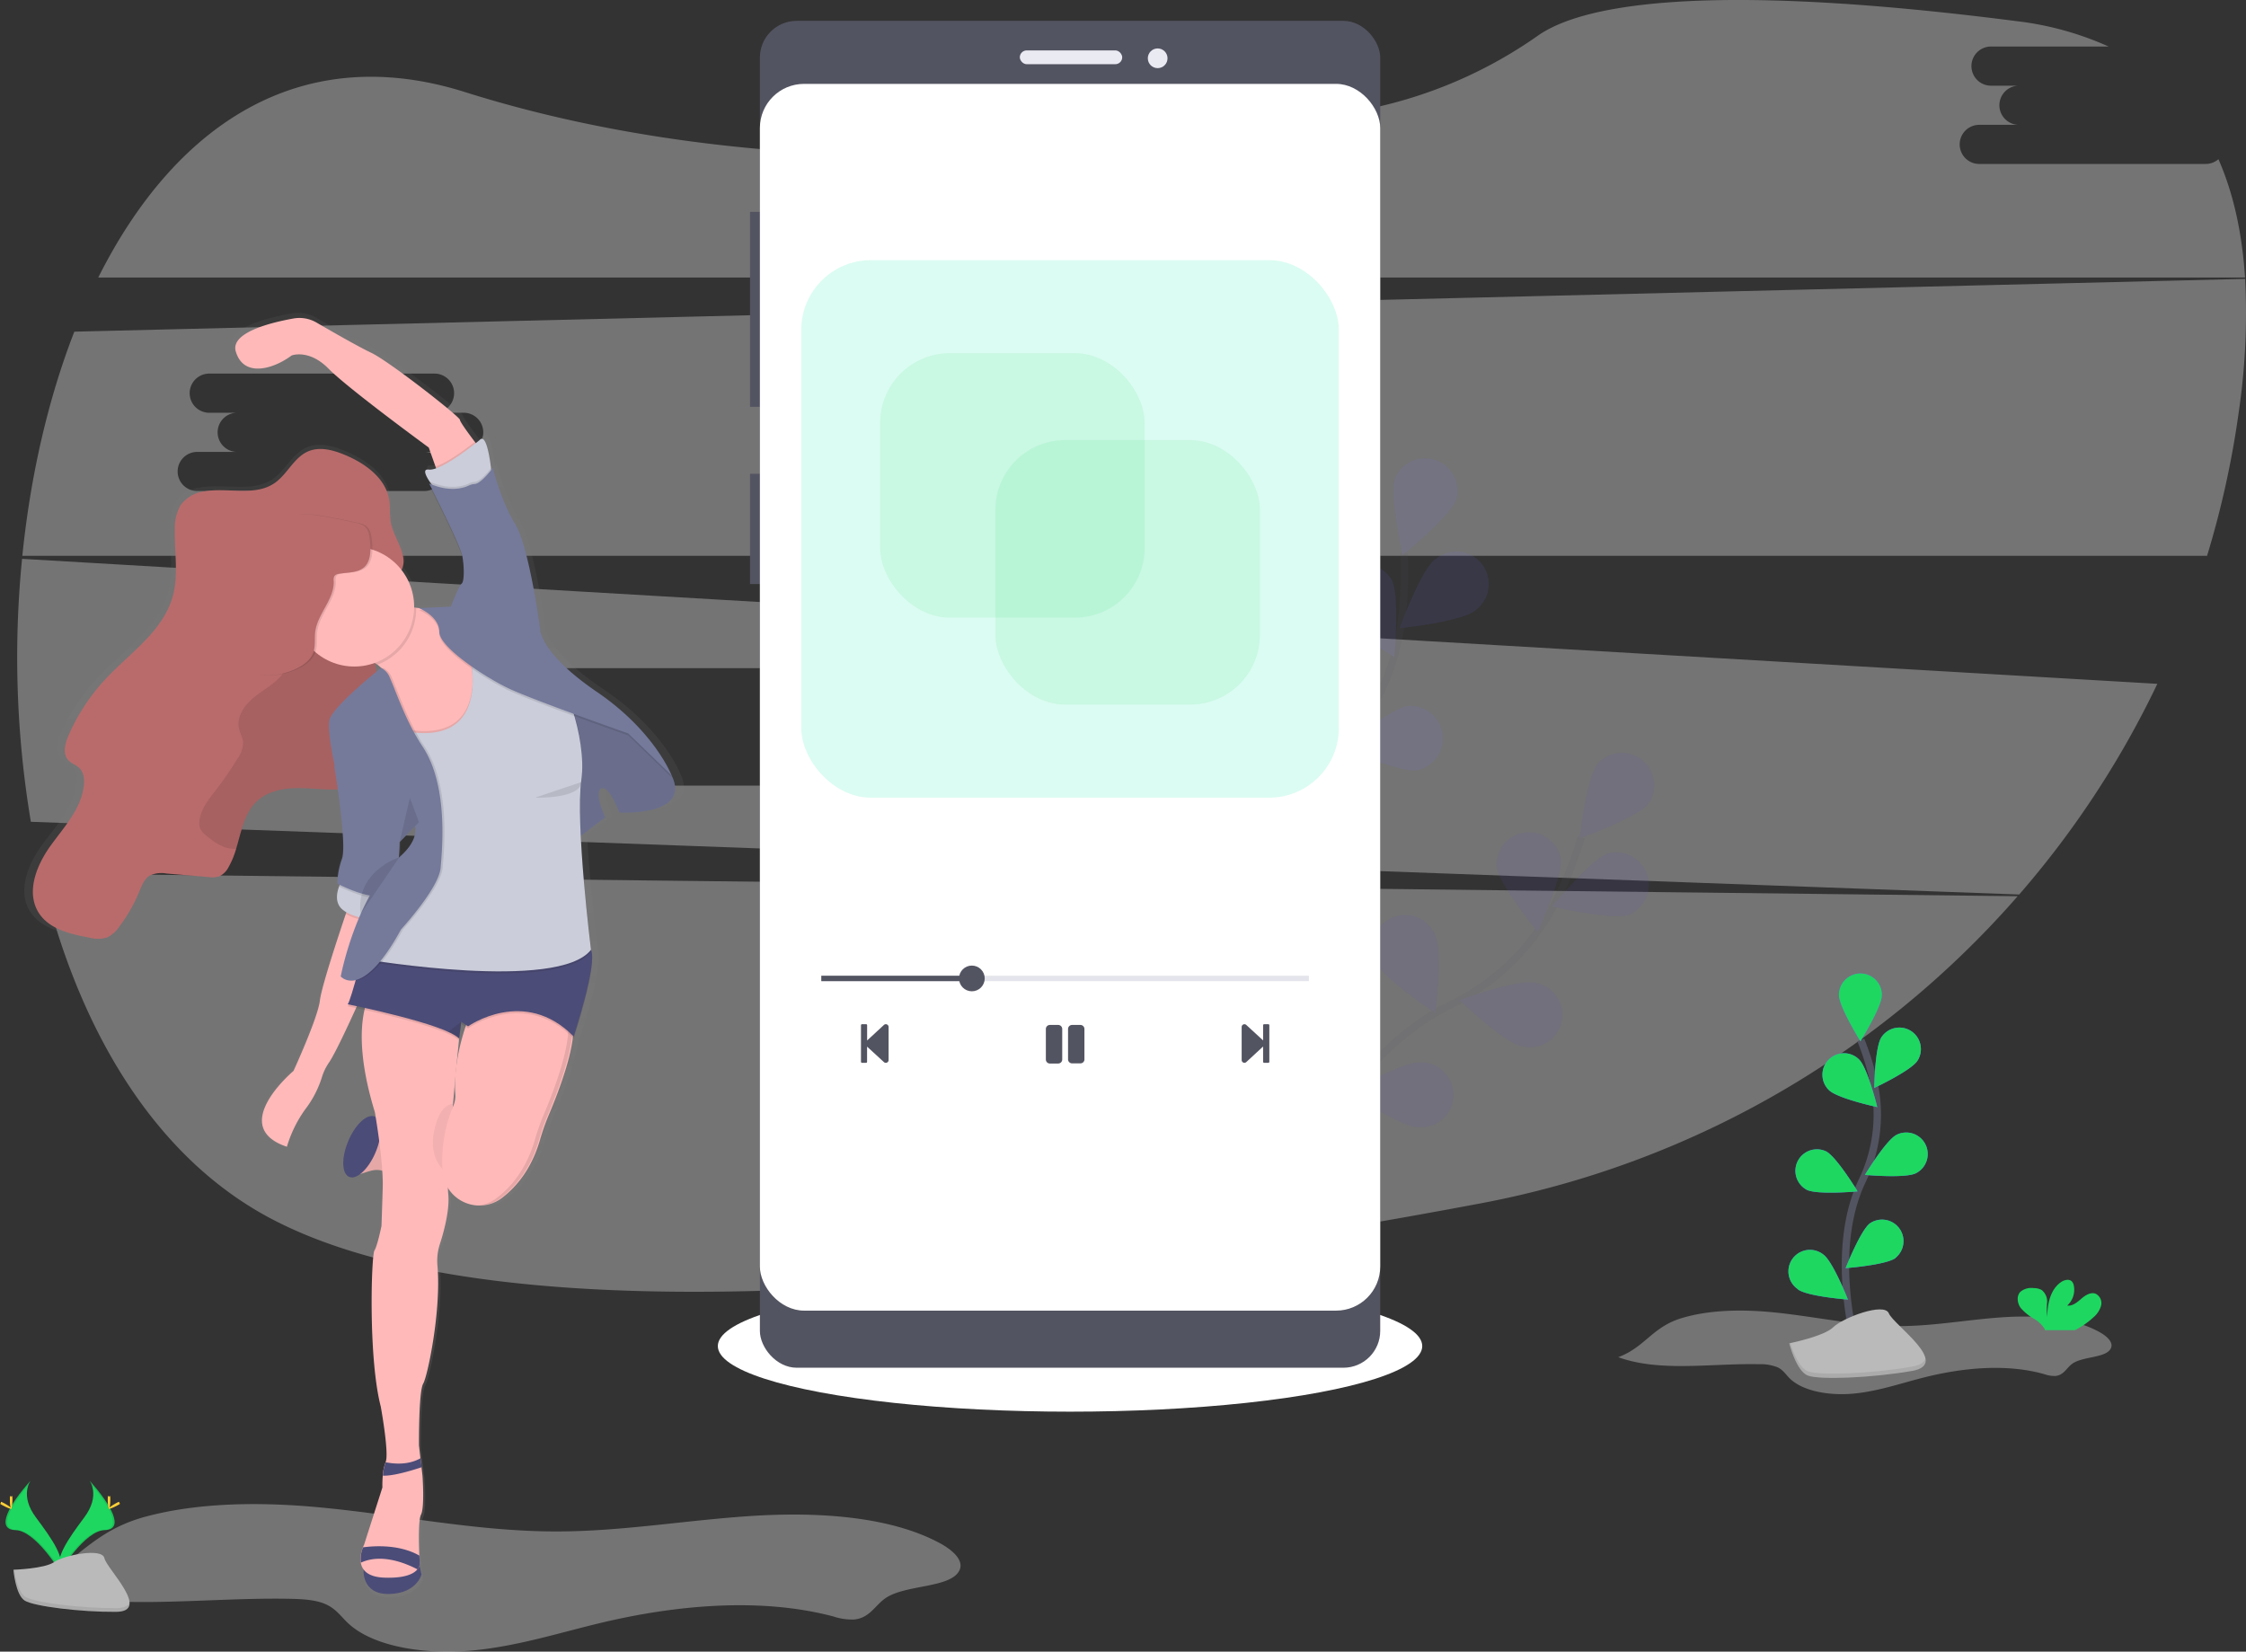 <svg xmlns="http://www.w3.org/2000/svg" xmlns:xlink="http://www.w3.org/1999/xlink" width="610.553" height="449.032" viewBox="0 0 610.553 449.032"><rect x="0" y="0" width="610.553" height="449.032" fill="#333333" stroke="none"/><defs><linearGradient id="a" x1="0.5" y1="1" x2="0.5" gradientUnits="objectBoundingBox"><stop offset="0" stop-color="gray" stop-opacity="0.251"/><stop offset="0.54" stop-color="gray" stop-opacity="0.122"/><stop offset="1" stop-color="gray" stop-opacity="0.102"/></linearGradient></defs><g transform="translate(0.003 0)"><path d="M843.73,701.281c11.421,4.137,25.356,1.618,38.318,1.911a12.443,12.443,0,0,1,5.076.873c1.425.712,2.121,1.872,3.1,2.866,3.629,3.684,11.046,4.871,17.574,4.242s12.465-2.7,18.607-4.269c10.609-2.728,22.732-3.965,33.2-.994a8.024,8.024,0,0,0,3,.475c2.3-.243,2.977-2.209,4.584-3.347,2.894-2.038,9.184-1.486,10.46-4.175.745-1.574-.972-3.187-2.839-4.264-7.18-4.115-17.38-4.794-26.742-4.159s-18.579,2.386-27.968,2.391c-11.72,0-23.047-2.684-34.65-3.789-8.041-.762-16.817-.663-24.356,1.58C852.915,693.058,851.114,698.514,843.73,701.281Z" transform="translate(-403.83 -332.309)" fill="#fff" opacity="0.32"/><ellipse cx="95.744" cy="17.833" rx="95.744" ry="17.833" transform="translate(195.132 348.118)" fill="#fff"/><path d="M58.46,806.249c21.716,7.3,48.209,2.861,72.847,3.375,3.374.072,6.942.282,9.648,1.541s4.037,3.314,5.893,5.059c6.9,6.511,21.053,8.588,33.413,7.483s23.7-4.761,35.346-7.55c20.175-4.816,43.233-7,63.126-1.756a16.278,16.278,0,0,0,5.7.845c4.363-.431,5.661-3.921,8.71-5.921,5.523-3.6,17.469-2.623,19.882-7.367,1.419-2.762-1.845-5.633-5.4-7.533-13.6-7.268-33.049-8.467-50.844-7.345s-35.3,4.214-53.18,4.225c-22.246.028-43.785-4.728-65.877-6.672-15.282-1.348-31.966-1.182-46.3,2.761C75.918,791.718,72.5,801.356,58.46,806.249Z" transform="translate(-52.254 -374.957)" fill="#fff" opacity="0.32"/><path d="M67.53,473.44c9.588,40.98,29.884,76.4,61.961,93.574,66.661,35.683,217,17.275,329.2-3.866a256.918,256.918,0,0,0,146.1-83.522Z" transform="translate(-56.315 -235.973)" fill="#fff" opacity="0.32"/><path d="M668.477,88.045H606.914a5.319,5.319,0,1,1,0-10.638H617.55a5.324,5.324,0,0,1,0-10.643h-7.6a5.324,5.324,0,0,1,0-10.643h32.132a84.787,84.787,0,0,0-25.063-6.909c-87.615-11.25-118.9-3.794-129.936,3.849A122.713,122.713,0,0,1,442.056,72.8c-54.08,11.151-155.148,24.571-246.784-4.3-45.547-14.359-79.391,9.9-99.682,50.413H679.164c-.762-11.775-3.043-22.644-7.229-32.165a5.291,5.291,0,0,1-3.457,1.292Z" transform="translate(-68.877 -43.47)" fill="#fff" opacity="0.32"/><path d="M57,318.56a271.036,271.036,0,0,0,2.391,71.488L599.9,409.814a253.977,253.977,0,0,0,37.555-57.272Zm213.779,51.009H260.138a5.319,5.319,0,1,1,0,10.637H198.575a5.319,5.319,0,1,1,0-10.638h10.637a5.324,5.324,0,0,1,0-10.643h-7.6a5.324,5.324,0,0,1,0-10.643h61.563a5.324,5.324,0,0,1,0,10.642h7.6a5.324,5.324,0,1,1,0,10.643Z" transform="translate(-51.005 -166.631)" fill="#fff" opacity="0.32"/><path d="M662.456,180.75,72.343,195.1c-7.18,18.457-11.935,39.317-14.133,60.939h593.9a252.424,252.424,0,0,0,8.577-38.842,184.5,184.5,0,0,0,1.769-36.447ZM178.023,227.788H167.386a5.319,5.319,0,1,1,0,10.637H105.823a5.319,5.319,0,1,1,0-10.637H116.46a5.324,5.324,0,0,1,0-10.643h-7.6a5.324,5.324,0,0,1,0-10.643h61.563a5.324,5.324,0,0,1,0,10.643h7.6a5.324,5.324,0,1,1,0,10.643Z" transform="translate(-52.142 -104.932)" fill="#fff" opacity="0.32"/><g transform="translate(345.506 204.686)" opacity="0.1"><path d="M680.11,553.863s15.575-38.373,44.674-52.622a62.747,62.747,0,0,0,28.487-27.659,105.586,105.586,0,0,0,7.141-17.933" transform="translate(-676.081 -432.694)" fill="none" stroke="#535461" stroke-miterlimit="10" stroke-width="2"/><path d="M843.392,427.956c-3.032,3.811-18.722,9.389-18.722,9.389s1.889-16.541,4.921-20.352A8.837,8.837,0,0,1,843.4,427.967Z" transform="translate(-740.802 -414.085)" fill="#6c63ff"/><path d="M831.946,480.063c-4.617,1.552-20.816-2.309-20.816-2.309s10.576-12.857,15.193-14.409a8.837,8.837,0,0,1,5.622,16.718Z" transform="translate(-734.74 -436.005)" fill="#6c63ff"/><path d="M782.38,544.377c-4.772-.994-16.8-12.5-16.8-12.5s15.619-5.76,20.385-4.772a8.837,8.837,0,1,1-3.584,17.27Z" transform="translate(-714.347 -464.636)" fill="#6c63ff"/><path d="M729.867,584.05c-4.866-.171-18.667-9.477-18.667-9.477s14.42-8.318,19.286-8.146a8.837,8.837,0,1,1-.619,17.623Z" transform="translate(-690 -482.289)" fill="#6c63ff"/><path d="M783.816,462.536c.624,4.832,11.173,17.712,11.173,17.712s6.942-15.133,6.318-19.965a8.837,8.837,0,0,0-17.491,2.253Z" transform="translate(-722.503 -431.573)" fill="#6c63ff"/><path d="M723.91,506.954c2.038,4.418,15.956,13.559,15.956,13.559s2.1-16.513.061-20.937a8.837,8.837,0,1,0-16.016,7.379Z" transform="translate(-695.21 -449.817)" fill="#6c63ff"/><path d="M673.3,562.006c1.27,4.706,13.421,16.061,13.421,16.061s4.855-15.922,3.6-20.628a8.837,8.837,0,1,0-17.033,4.568Z" transform="translate(-672.815 -475.079)" fill="#6c63ff"/><path d="M843.392,427.956c-3.032,3.811-18.722,9.389-18.722,9.389s1.889-16.541,4.921-20.352A8.837,8.837,0,0,1,843.4,427.967Z" transform="translate(-740.802 -414.085)" opacity="0.25"/><path d="M831.946,480.063c-4.617,1.552-20.816-2.309-20.816-2.309s10.576-12.857,15.193-14.409a8.837,8.837,0,0,1,5.622,16.718Z" transform="translate(-734.74 -436.005)" opacity="0.25"/><path d="M782.38,544.377c-4.772-.994-16.8-12.5-16.8-12.5s15.619-5.76,20.385-4.772a8.837,8.837,0,1,1-3.584,17.27Z" transform="translate(-714.347 -464.636)" opacity="0.25"/><path d="M729.867,584.05c-4.866-.171-18.667-9.477-18.667-9.477s14.42-8.318,19.286-8.146a8.837,8.837,0,1,1-.619,17.623Z" transform="translate(-690 -482.289)" opacity="0.25"/><path d="M783.816,462.536c.624,4.832,11.173,17.712,11.173,17.712s6.942-15.133,6.318-19.965a8.837,8.837,0,0,0-17.491,2.253Z" transform="translate(-722.503 -431.573)" opacity="0.25"/><path d="M723.91,506.954c2.038,4.418,15.956,13.559,15.956,13.559s2.1-16.513.061-20.937a8.837,8.837,0,1,0-16.016,7.379Z" transform="translate(-695.21 -449.817)" opacity="0.25"/><path d="M673.3,562.006c1.27,4.706,13.421,16.061,13.421,16.061s4.855-15.922,3.6-20.628a8.837,8.837,0,1,0-17.033,4.568Z" transform="translate(-672.815 -475.079)" opacity="0.25"/></g><g transform="translate(321.871 124.626)" opacity="0.1"><path d="M660.09,435.163s1.966-41.377,24.682-64.457a62.713,62.713,0,0,0,17.7-35.534,105.159,105.159,0,0,0,.79-19.291" transform="translate(-643.483 -290.057)" fill="none" stroke="#535461" stroke-miterlimit="10" stroke-width="2"/><path d="M750.169,280.322c-1.6,4.6-14.558,15.05-14.558,15.05s-3.7-16.232-2.1-20.832a8.837,8.837,0,0,1,16.663,5.782Z" transform="translate(-676.173 -269.124)" fill="#6c63ff"/><path d="M756.466,331.094c-3.866,2.993-20.4,4.728-20.4,4.728s5.71-15.641,9.555-18.634A8.837,8.837,0,1,1,756.462,331.1Z" transform="translate(-677.5 -289.636)" fill="#6c63ff"/><path d="M728.3,408.483c-4.827.646-20-6.219-20-6.219S721.13,391.649,725.973,391a8.837,8.837,0,0,1,2.342,17.48Z" transform="translate(-665.067 -323.682)" fill="#6c63ff"/><path d="M692.79,463.349c-4.65,1.452-20.761-2.761-20.761-2.761s10.847-12.631,15.5-14.083a8.837,8.837,0,0,1,5.263,16.834Z" transform="translate(-648.828 -348.426)" fill="#6c63ff"/><path d="M703.213,333.415c2.209,4.352,16.414,13.006,16.414,13.006s1.53-16.569-.657-20.926a8.837,8.837,0,0,0-15.757,7.92Z" transform="translate(-662.476 -292.41)" fill="#6c63ff"/><path d="M661.426,395.189c3.386,3.5,19.545,7.5,19.545,7.5s-3.5-16.276-6.887-19.777a8.837,8.837,0,1,0-12.659,12.277Z" transform="translate(-642.776 -318.672)" fill="#6c63ff"/><path d="M631.931,463.87c2.761,4.015,18,10.692,18,10.692s-.7-16.635-3.446-20.656a8.837,8.837,0,1,0-14.558,9.941Z" transform="translate(-630.02 -349.891)" fill="#6c63ff"/></g><rect width="3.75" height="52.997" transform="translate(203.886 57.598)" fill="#535461"/><rect width="3.75" height="29.978" transform="translate(203.886 128.799)" fill="#535461"/><rect width="168.63" height="366.166" rx="10" transform="translate(206.565 5.672)" fill="#535461"/><rect width="168.63" height="333.509" rx="12" transform="translate(206.565 22.804)" fill="#fff"/><rect width="27.835" height="3.75" rx="1.875" transform="translate(277.224 13.703)" fill="#eaeaf3"/><circle cx="2.679" cy="2.679" r="2.679" transform="translate(312.018 13.167)" fill="#eaeaf3"/><path d="M471,557.858v-9.941a.287.287,0,0,1,.287-.287h1.1a.282.282,0,0,1,.282.287v4.142l4.6-4.253a.757.757,0,0,1,1.237.58v9a.757.757,0,0,1-1.237.58l-4.612-4.23v4.12a.282.282,0,0,1-.282.287h-1.1a.287.287,0,0,1-.275-.285Z" transform="translate(-236.953 -269.189)" fill="#535461"/><path d="M665.9,547.9v9.941a.282.282,0,0,1-.282.287h-1.132a.282.282,0,0,1-.282-.287V553.7l-4.595,4.253a.751.751,0,0,1-1.232-.58v-8.98a.751.751,0,0,1,1.231-.58l4.6,4.231v-4.12a.282.282,0,0,1,.282-.287h1.132A.282.282,0,0,1,665.9,547.9Z" transform="translate(-320.846 -269.189)" fill="#535461"/><path d="M565.358,558.493H563.1a1.1,1.1,0,0,1-1.1-1.1V549.1a1.1,1.1,0,0,1,1.1-1.1h2.248a1.1,1.1,0,0,1,1.1,1.1v8.246a1.1,1.1,0,0,1-1.1,1.143Zm7.125-1.1V549.1a1.1,1.1,0,0,0-1.1-1.1H569.13a1.1,1.1,0,0,0-1.1,1.1v8.246a1.1,1.1,0,0,0,1.1,1.1h2.248a1.1,1.1,0,0,0,1.116-1.1Z" transform="translate(-277.695 -269.354)" fill="#535461"/><rect width="132.549" height="1.475" transform="translate(223.26 265.269)" fill="#e4e4ec"/><circle cx="3.496" cy="3.496" r="3.496" transform="translate(260.694 262.508)" fill="#535461"/><rect width="40.93" height="1.475" transform="translate(223.26 265.269)" fill="#535461"/><path d="M237.469,322.618s-4.728-12.045-20.8-22.793S200.786,282.7,200.786,282.7s-3.021-22.544-6.992-28.84-6.241-15.381-6.241-15.381-.166.221-.436.552a3.971,3.971,0,0,0-.055-.486c-.4-3.336-1.441-9.593-3.165-7.66,0,0-.392.32-1.049.828l-.271-.348c-1.585-2.049-4.17-5.462-4.17-6.037,0-.834-19.755-16.016-24.77-18.352-3.535-1.657-11.129-5.9-15.282-8.284a9.626,9.626,0,0,0-6.418-1.1c-6.075,1.055-17.673,3.789-16.116,9.013,2.077,7.042,10.112,5.1,15.6,1.1,0,0,4.827-1.85,10.306,3.617s27.99,21.589,27.99,21.589l1.872,5.191.177.5a4.921,4.921,0,0,1-2.049.337c-1.7-.215-1.005,1.453.237,3.314.171.254.353.514.552.768-.226-.088-.447-.171-.679-.276,0,0,.133.254.359.707l-.359-.149s8.7,16.679,9.262,19.833a25.92,25.92,0,0,1,.4,4.175c0,1.452-.21,2.585-.591,2.866-.757.552-3.027,6.3-3.027,6.3l-8.886.381h0c-.265-.028-.552-.055-.8-.094l-.552-.083v-.21a16.111,16.111,0,0,0-3.6-10.146h.133c1.878-4.087-2.165-8.351-3.043-12.769a27.111,27.111,0,0,1-.276-4.347,16.71,16.71,0,0,0-.149-1.734c-.911-6.1-6.71-10.173-12.36-12.493-3.314-1.375-7.18-2.4-10.46-.928-3.833,1.7-5.683,6.18-9.14,8.56-5.523,3.8-13.039,1.182-19.634,2.309a9.875,9.875,0,0,0-6.627,3.728,12.025,12.025,0,0,0-1.657,6.6c-.16,6.114,1.066,12.36-.552,18.225-2.623,9.588-11.775,15.464-18.618,22.6a55.138,55.138,0,0,0-10.493,15.558c-.978,2.182-1.734,4.971-.16,6.771.9,1.011,2.325,1.375,3.264,2.342,1.2,1.232,1.359,3.159,1.138,4.871-.823,6.368-5.606,11.311-9.389,16.48S57.349,354.37,60.553,359.9c2.761,4.766,8.8,6.191,14.183,7.18a9.768,9.768,0,0,0,5.153,0A8.57,8.57,0,0,0,83.409,364a43.448,43.448,0,0,0,5.479-9.466c.7-1.657,1.386-3.474,2.916-4.418,1.353-.812,3.043-.707,4.623-.58l11.808.972a6.7,6.7,0,0,0,2.982-.2,5.617,5.617,0,0,0,2.585-2.518,22.732,22.732,0,0,0,2.11-5.015c1.419-4.6,2.209-9.521,5.523-12.813,2.993-2.933,7.423-3.811,11.6-3.866,2.552,0,5.1.232,7.644.337.712.033,1.436.055,2.148.055.48,0,.961,0,1.441-.028.944,6.55,2.11,16.248,1.2,18.932a21.276,21.276,0,0,0-1.325,6.859l.652.32c-.061.149-.122.3-.182.469-.685,1.85-1.165,4.573.95,6.3a8.136,8.136,0,0,0,1.1.74l-.16.464c-2.06,5.976-6.788,19.954-7.229,23.671-.552,4.772-7.373,19.28-7.373,19.28s-18.529,15.238-1.845,20.755a33.976,33.976,0,0,1,5.109-10.228,28.168,28.168,0,0,0,4.694-8.881,14.433,14.433,0,0,1,1.944-3.921c1.486-2.11,4.628-8.588,7.566-14.912l2.353.5c-1.182,5.109-1.5,13.918,2.894,27.929l.243,1.43a1.466,1.466,0,0,0-.3-.166c-2.1-.867-5.39,2.121-7.356,6.683-1.795,4.17-1.867,8.207-.249,9.527a1.878,1.878,0,0,0,.492.3,2.413,2.413,0,0,0,1.795-.055.465.465,0,0,0,.077-.033,5.326,5.326,0,0,0,1.3-.762c1.58-.392,3.192-1.149,4.816-1.066a5.763,5.763,0,0,1,1.265.21c.11,1.657.166,3.264.122,4.634-.215,7.3-.348,10.493-.348,10.493s-1.071,5.418-1.922,6.738-1.767,29.271,1.773,42.675c0,0,2.413,13,1.348,15.215v.044a12.044,12.044,0,0,0-.79,3.662,31.729,31.729,0,0,0-.1,3.248l-5.109,15.635s-.138.276-.32.729a8.373,8.373,0,0,0-.608,4.2,4.209,4.209,0,0,0,.751,1.834h0s-.723,6.881,7.042,6.76,9.124-5.324,9.124-5.324l-.552-2.436a2.037,2.037,0,0,0,.094-.6s-.055-.856-.116-2.143c-.138-3.385-.3-9.742.475-11.2,1.06-2.016.42-10.632.42-10.632l-.282-2.347-.293-2.452-.414-3.474s-.121-14.8,1.176-16.955c1.2-1.994,5.114-20.158,3.954-32.331a14.58,14.58,0,0,1,.7-5.9c1.16-3.579,2.761-9.538,2.32-13.752-.044-.4-.072-.922-.083-1.546a10.494,10.494,0,0,0,8.108,4.772h.265a10.306,10.306,0,0,0,6.661-2.043c3.971-2.938,8.284-7.837,10.681-15.922a57.994,57.994,0,0,1,2.358-6.627c2.209-5.053,5.987-14.547,6.8-21.346l.237.232s5.3-15.773,5.153-21.937a5.374,5.374,0,0,0-.331-2.386l-.061-.486a.384.384,0,0,1,.061-.072s-2.093-16.513-2.833-30.6l6.8-5.076s-3.214-6.627-1.138-7.87,5.109,6.572,5.109,6.572S243.147,333.923,237.469,322.618Zm-75.917,18.253,4.313-4.335c.414,2.38-.591,5.236-4.418,8.505l-.133.044C161.552,342.71,161.552,340.871,161.552,340.871Zm-5.164-47.657s-.5.381-1.3,1.027c-.138-.784-.282-1.574-.436-2.358.243.149.48.3.707.464a9.049,9.049,0,0,1,1.029.867ZM178.17,395.222l.552-4.59,1.21.79a58.4,58.4,0,0,0-2.441,9.809c.287-2.933.514-5.125.607-6.075Zm-1.1,14.685a6.628,6.628,0,0,1-.315,2.546h-.3c.188-2.137.376-4.225.552-6.175a35.845,35.845,0,0,0,.077,3.629Z" transform="translate(-52.576 -112.406)" fill="url(#a)"/><path d="M219.47,604.916v6.075c2.425.9,4.971-1.193,7.555-1.06,1.508.072,2.877.911,4.369,1.165a1.424,1.424,0,0,0,1.1-.16,1.608,1.608,0,0,0,.453-1.044c.552-3.231,1.16-11.046-3.866-11.6C225.374,597.869,223.955,604.485,219.47,604.916Z" transform="translate(-124.34 -291.863)" fill="#ffb9b9"/><path d="M219.47,604.916v6.075c2.425.9,4.971-1.193,7.555-1.06,1.508.072,2.877.911,4.369,1.165a1.424,1.424,0,0,0,1.1-.16,1.608,1.608,0,0,0,.453-1.044c.552-3.231,1.16-11.046-3.866-11.6C225.374,597.869,223.955,604.485,219.47,604.916Z" transform="translate(-124.34 -291.863)" opacity="0.1"/><path d="M224.939,602.75c-1.408,3.314-3.513,5.816-5.341,6.555a.442.442,0,0,1-.077.033,2.314,2.314,0,0,1-1.745.05,1.656,1.656,0,0,1-.48-.3c-1.574-1.315-1.508-5.324.243-9.466,1.911-4.529,5.12-7.5,7.18-6.627S226.856,598.221,224.939,602.75Z" transform="translate(-122.862 -289.432)" fill="#4c4c78"/><path d="M226.252,812.886l-.1,1.447s-.679,6.793,6.87,6.7,8.881-5.291,8.881-5.291l-.779-3.452Z" transform="translate(-127.322 -387.681)" fill="#4c4c78"/><path d="M251.5,543.641s-3.656,35.827-2.966,42.178c.453,4.186-1.1,10.107-2.259,13.664a14.757,14.757,0,0,0-.679,5.86c1.1,12.1-2.679,30.138-3.866,32.116-1.265,2.143-1.149,16.845-1.149,16.845l.4,3.452.287,2.435.271,2.331s.624,8.56-.409,10.56c-.751,1.453-.6,7.765-.458,11.129.055,1.276.11,2.126.11,2.126a2.474,2.474,0,0,1-.63,1.613c-.933,1.149-3.247,2.452-8.964,2.253-4.567-.16-6.075-2.066-6.429-4.076a8.472,8.472,0,0,1,.591-4.17c.177-.453.315-.724.315-.724l4.971-15.536a31.305,31.305,0,0,1,.1-3.225,12.044,12.044,0,0,1,.768-3.634v-.044c1.038-2.209-1.314-15.116-1.314-15.116-3.446-13.327-2.552-41.079-1.723-42.393s1.916-6.666,1.916-6.666.133-3.176.342-10.427-2.143-20.567-2.143-20.567c-7.8-25.405-.342-33.623-.342-33.623l23.262,5.457Z" transform="translate(-126.689 -261.296)" fill="#ffb9b9"/><path d="M246.2,763.738c-2.529.839-7.732,2.436-10.527,2.281a12.048,12.048,0,0,1,.768-3.634c2.281.458,6.147.8,9.472-1.1Z" transform="translate(-131.593 -364.843)" fill="#4c4c78"/><path d="M240.19,810.908c-3.435-1.8-9.908-4.363-15.392-1.823a8.472,8.472,0,0,1,.591-4.17c3.187-.425,9.941-.823,15.32,2.253.055,1.276.11,2.126.11,2.126a2.475,2.475,0,0,1-.63,1.613Z" transform="translate(-126.702 -384.25)" fill="#4c4c78"/><path d="M208.062,488.12v14.172s-10.582,24.626-13.691,29.133a14.361,14.361,0,0,0-1.894,3.894,28.117,28.117,0,0,1-4.573,8.836,33.825,33.825,0,0,0-4.971,10.157c-16.243-5.479,1.795-20.617,1.795-20.617s6.627-14.409,7.18-19.148c.431-3.7,5.031-17.579,7.036-23.516.552-1.657.928-2.717.928-2.717Z" transform="translate(-104.946 -242.545)" fill="#ffb9b9"/><path d="M268.524,587.436s-5.683-3.866-7.892,6.628,6.263,13.255,6.263,13.255Z" transform="translate(-142.604 -286.699)" fill="none"/><path d="M268.524,587.436s-5.683-3.866-7.892,6.628,6.263,13.255,6.263,13.255Z" transform="translate(-142.604 -286.699)" opacity="0.05"/><path d="M272.919,539.325s-5.269,11.543-4.485,22.826a6.534,6.534,0,0,1-.5,3.049,39.708,39.708,0,0,0-2.988,17.48v.331a10.085,10.085,0,0,0,16.116,7.373c3.866-2.922,8.069-7.787,10.4-15.818a59.886,59.886,0,0,1,2.3-6.583c2.761-6.456,8.08-20.219,6.484-26.173C298.142,533.918,272.919,539.325,272.919,539.325Z" transform="translate(-144.674 -264.662)" fill="#ffb9b9"/><path d="M307.49,541.8c-.922-3.452-6.235-4.363-11.929-4.3,5.263.066,9.941,1.1,10.825,4.3,1.591,5.954-3.739,19.717-6.484,26.173a58.052,58.052,0,0,0-2.3,6.583c-2.336,8.03-6.534,12.9-10.4,15.818a9.941,9.941,0,0,1-5.484,2.021,9.9,9.9,0,0,0,6.589-2.021c3.866-2.916,8.063-7.787,10.4-15.818a58.048,58.048,0,0,1,2.3-6.583C303.751,561.522,309.08,547.754,307.49,541.8Z" transform="translate(-152.21 -264.651)" opacity="0.1"/><path d="M223.321,508.08s-4.076,16.016-4.971,16.983c0,0,26.51,5.313,30.3,9.317l.552-4.556,1.867,1.243s15.326-10.908,28.719,2.761c0,0,6.556-19.882,4.694-23.61s-24.234-.481-24.234-.481Z" transform="translate(-123.839 -251.482)" opacity="0.1"/><path d="M223.321,507.08s-4.076,16.016-4.971,16.983c0,0,26.51,5.313,30.3,9.317l.552-4.556,1.867,1.243s15.326-10.908,28.719,2.761c0,0,6.556-19.882,4.694-23.61s-24.234-.48-24.234-.48Z" transform="translate(-123.839 -251.034)" fill="#4c4c78"/><path d="M153.2,303.055a12.041,12.041,0,0,0,.05,2.5c.182,1.657.436,3.314.718,4.971.083.486.171.966.26,1.447.873,4.739,2,9.439,2.761,14.2a69.036,69.036,0,0,1,.806,7.357,40.532,40.532,0,0,1-1.176,12.99,26.063,26.063,0,0,1-2.872,6.7,8.49,8.49,0,0,1-1.988,2.386,5.473,5.473,0,0,1-.552.348,8.93,8.93,0,0,1-3.7,1.005c-.878.083-1.756.11-2.64.11-.7,0-1.4,0-2.093-.055-2.48-.1-4.971-.353-7.439-.337-4.059.033-8.373.906-11.289,3.822-3.27,3.27-4.015,8.163-5.4,12.7a23.126,23.126,0,0,1-2.055,4.971,5.523,5.523,0,0,1-2.518,2.5,6.351,6.351,0,0,1-2.9.2L99.652,379.9a7.339,7.339,0,0,0-4.5.58c-1.486.911-2.159,2.723-2.839,4.363a43.276,43.276,0,0,1-5.335,9.389,8.541,8.541,0,0,1-3.419,3.065,9,9,0,0,1-5.015,0c-5.236-.972-11.112-2.386-13.807-7.119-3.12-5.523-.293-12.553,3.363-17.673s8.334-9.985,9.135-16.32c.215-1.7.061-3.617-1.1-4.838-.917-.961-2.3-1.326-3.176-2.325-1.535-1.773-.8-4.562.155-6.727a54.836,54.836,0,0,1,10.223-15.464c6.666-7.08,15.574-12.923,18.126-22.445,1.563-5.849.37-12.056.525-18.126a12.153,12.153,0,0,1,1.618-6.561,9.608,9.608,0,0,1,6.462-3.7c6.418-1.1,13.724,1.486,19.115-2.292,3.363-2.364,5.169-6.815,8.9-8.505,3.209-1.458,6.937-.442,10.184.922,5.523,2.3,11.145,6.346,12.034,12.41a16.346,16.346,0,0,1,.144,1.723,27.451,27.451,0,0,0,.271,4.319c.856,4.385,4.788,8.621,2.96,12.7C158.042,297.985,153.651,298,153.2,303.055Z" transform="translate(-54.462 -142.427)" fill="#b96b6b"/><path d="M193.3,382.273c-1.994,3-3.684,6.224-5.39,9.439a8.931,8.931,0,0,1-3.7,1c-.878.083-1.756.11-2.64.11-.7,0-1.4,0-2.093-.055-2.48-.1-4.971-.354-7.439-.337-4.059.033-8.373.906-11.289,3.822-3.27,3.27-4.015,8.163-5.4,12.7h-.6c-2.872,0-5.4-1.817-7.6-3.651a5.434,5.434,0,0,1-1.441-1.574,4.159,4.159,0,0,1-.342-2.364c.32-3.2,2.5-5.849,4.462-8.389a93.667,93.667,0,0,0,5.893-8.583,7.488,7.488,0,0,0,1.508-4.418c-.11-1.27-.823-2.4-1.1-3.64-.757-3.181,1.386-6.351,3.9-8.433s5.523-3.6,7.638-6.1a16.277,16.277,0,0,0,3.363-9.3c.171-2.347.1-4.971,1.7-6.7,2.353-2.557,5.992-.972,8.914-.729,3.049.26,6.036.663,9.024,1.176.083.486.171.967.26,1.447.873,4.739,2,9.439,2.761,14.2a69.037,69.037,0,0,1,.806,7.357A40.532,40.532,0,0,1,193.3,382.273Z" transform="translate(-91.146 -178.186)" opacity="0.1"/><path d="M229.339,235.216l-11.046,7.55-.845-2.391-1.823-5.158s-21.909-16.016-27.25-21.445-10.03-3.59-10.03-3.59c-5.341,3.96-13.167,5.893-15.188-1.1-1.508-5.192,9.775-7.9,15.69-8.953a9.207,9.207,0,0,1,6.246,1.1c4.043,2.353,11.438,6.589,14.879,8.218,4.882,2.3,24.118,17.4,24.118,18.225,0,.552,2.513,3.965,4.059,6C228.842,234.581,229.339,235.216,229.339,235.216Z" transform="translate(-99.067 -113.541)" fill="#ffb9b9"/><path d="M322.1,385.12l4.971,39.395,7.732-5.887s-3.132-6.627-1.1-7.82,4.971,6.528,4.971,6.528,19.7,1.1,14.177-10.123l-6.263-8.1-12.333-8.754Z" transform="translate(-170.289 -196.431)" fill="#757a9b"/><path d="M322.1,385.12l4.971,39.395,7.732-5.887s-3.132-6.627-1.1-7.82,4.971,6.528,4.971,6.528,19.7,1.1,14.177-10.123l-6.263-8.1-12.333-8.754Z" transform="translate(-170.289 -196.431)" opacity="0.1"/><path d="M258.506,356.769l-2.391,19.882-15.95,1.292s-17.016-4.855-10.742-16.756c2.85-5.412,1.06-8.654-1.524-10.554a15.95,15.95,0,0,0-6.3-2.513s-.464-30.376,4.871-20.07c2.4,4.634,7.285,6.478,11.94,7.108a38.157,38.157,0,0,0,11.073-.293Z" transform="translate(-125.29 -169.925)" fill="#ffb9b9"/><path d="M238.414,335.418a16.263,16.263,0,0,1-10.52,15.213,15.949,15.949,0,0,0-6.3-2.511s-.464-30.376,4.871-20.07c2.4,4.634,7.285,6.478,11.94,7.108a2.222,2.222,0,0,1,.012.26Z" transform="translate(-125.285 -169.925)" opacity="0.1"/><circle cx="16.265" cy="16.265" r="16.265" transform="translate(80.047 148.676)" fill="#ffb9b9"/><path d="M273.461,262.526l-11.046,7.55-.845-2.391c3.286-1.077,8.351-4.86,10.7-6.7C272.964,261.891,273.461,262.526,273.461,262.526Z" transform="translate(-143.189 -140.852)" opacity="0.1"/><path d="M274.592,269.4l-.464,2.115-12.885,4.142a47.462,47.462,0,0,1-3.54-4.54c-1.21-1.839-1.889-3.5-.232-3.281,3.59.458,13.807-8.008,13.807-8.008,1.707-1.917,2.706,4.3,3.109,7.621C274.526,268.6,274.592,269.4,274.592,269.4Z" transform="translate(-140.913 -140.175)" fill="#cbcdda"/><path d="M226.538,488.12v5.053c-1.1,0-5.987-.249-9.118-2.154.552-1.657.928-2.717.928-2.717Z" transform="translate(-123.422 -242.545)" opacity="0.1"/><path d="M226.994,477.848l-.7,3.126-1.453,6.351s-6.9,0-10.262-2.806c-2.06-1.718-1.6-4.418-.928-6.257a11.562,11.562,0,0,1,.928-1.983Z" transform="translate(-121.481 -237.244)" fill="#cbcdda"/><path d="M227.453,477.848l-.7,3.126c-3.264,1.723-10.731-1.767-12.642-2.712a11.567,11.567,0,0,1,.928-1.983Z" transform="translate(-121.94 -237.244)" opacity="0.1"/><path d="M213.515,408.62l-1.745,6.721s3.5,20.893,2.115,25.035a21.445,21.445,0,0,0-1.287,6.81s10.123,5.341,13.531,2.673,3.4-13.967,3.4-13.967l7.18-7.362L227.6,415.369Z" transform="translate(-120.893 -206.952)" fill="#757a9b"/><path d="M255.1,361s8.7,29.133-19.606,22.368l8.19,32.171L227.35,445.914s52.329,8.837,61.166-2.623c0,0-4.28-34.518-2.623-46.116s-5.247-29.691-8.975-30.862S255.1,361,255.1,361Z" transform="translate(-127.868 -185.632)" opacity="0.1"/><path d="M255.1,363s8.7,29.133-19.606,22.368l8.19,32.171L227.35,447.914s52.329,8.837,61.166-2.623c0,0-4.28-34.518-2.623-46.116s-5.247-29.691-8.975-30.862S255.1,363,255.1,363Z" transform="translate(-127.868 -186.527)" opacity="0.1"/><path d="M255.1,362s8.7,29.133-19.606,22.368l8.19,32.171L227.35,446.914s52.329,8.837,61.166-2.623c0,0-4.28-34.518-2.623-46.116s-5.247-29.691-8.975-30.862S255.1,362,255.1,362Z" transform="translate(-127.868 -186.08)" fill="#cbcdda"/><path d="M266.961,279.6c-1.657.773-5.379,1.789-10.77-.58,0,0,8.472,16.569,9.024,19.7s.552,7-.188,7.55-2.944,6.257-2.944,6.257l-8.654.381s5.523,2.209,5.523,6.429,12.15,12.15,18.6,15.282,32.767,12.355,32.767,12.355L322.1,358.368s-4.6-11.968-20.251-22.644S286.385,318.7,286.385,318.7s-2.944-22.368-6.81-28.631S273.5,274.79,273.5,274.79s-3.093,4.264-4.932,4.38A4.54,4.54,0,0,0,266.961,279.6Z" transform="translate(-139.544 -147.035)" opacity="0.1"/><path d="M275.579,275.87l-.464,2.115-12.885,4.142a47.467,47.467,0,0,1-3.54-4.54c5.319,2.292,8.969,1.287,10.626.519a4.419,4.419,0,0,1,1.607-.431c1.4-.088,3.513-2.563,4.451-3.756C275.513,275.069,275.579,275.87,275.579,275.87Z" transform="translate(-141.899 -146.645)" opacity="0.1"/><path d="M266.961,278.6c-1.657.773-5.379,1.789-10.77-.58,0,0,8.472,16.569,9.024,19.7s.552,7-.188,7.55-2.944,6.257-2.944,6.257l-8.654.381s5.523,2.209,5.523,6.429,12.15,12.15,18.6,15.282,32.767,12.355,32.767,12.355L322.1,357.368s-4.6-11.968-20.251-22.644S286.385,317.7,286.385,317.7s-2.944-22.368-6.81-28.631S273.5,273.79,273.5,273.79s-3.093,4.264-4.932,4.38a4.541,4.541,0,0,0-1.607.43Z" transform="translate(-139.544 -146.587)" fill="#757a9b"/><path d="M185.792,334.024c.552-1.74.221-3.634.453-5.446.619-4.91,5.241-8.864,5.026-13.807a2.209,2.209,0,0,1,.193-1.359,1.773,1.773,0,0,1,1.2-.591c2.408-.436,5.175-.2,6.964-1.872s1.745-4.689,1.475-7.229c-.149-1.364-.365-2.866-1.408-3.767a5.429,5.429,0,0,0-2.413-.989q-4.518-1.027-9.085-1.8c-3.071-.519-6.3-.933-9.223.144s-5.192,3.606-7.274,6.02c-1.961,2.27-4.054,5-3.5,7.953.3,1.6,1.348,2.944,2.043,4.418a10.7,10.7,0,0,1-.552,10c-1.447,2.342-3.866,4.192-4.451,6.876a6.568,6.568,0,0,0,2.866,6.655C172.493,342.126,184.063,339.508,185.792,334.024Z" transform="translate(-100.001 -156.817)" opacity="0.1"/><path d="M184.792,334.024c.552-1.74.221-3.634.453-5.446.619-4.91,5.241-8.864,5.026-13.807a2.209,2.209,0,0,1,.193-1.359,1.773,1.773,0,0,1,1.2-.591c2.408-.436,5.175-.2,6.964-1.872s1.745-4.689,1.475-7.229c-.149-1.364-.365-2.866-1.408-3.767a5.43,5.43,0,0,0-2.414-.989q-4.518-1.027-9.085-1.8c-3.071-.519-6.3-.933-9.223.144s-5.191,3.606-7.274,6.02c-1.961,2.27-4.054,5-3.5,7.953.3,1.6,1.348,2.944,2.043,4.418a10.7,10.7,0,0,1-.552,10c-1.447,2.342-3.866,4.192-4.451,6.876a6.568,6.568,0,0,0,2.866,6.655C171.493,342.126,183.063,339.508,184.792,334.024Z" transform="translate(-99.553 -156.817)" fill="#b96b6b"/><path d="M224.329,372.23s-13.658,10.8-14.116,14.393,1.469,12.056,1.469,12.056l13.625,8.56s15.74,6.169,3.96,16.475-15.928,32.4-15.928,32.4,5.711,6.81,16.386-12.769c0,0,10.311-11.228,10.77-16.751s2.066-22.462-4.9-32.955c-4.6-6.926-7.1-14.7-8.9-18.728a5.048,5.048,0,0,0-2.366-2.681Z" transform="translate(-120.164 -190.66)" opacity="0.1"/><path d="M223.329,372.23s-13.658,10.8-14.116,14.393,1.469,12.056,1.469,12.056l13.625,8.56s15.74,6.169,3.96,16.475-15.928,32.4-15.928,32.4,5.711,6.81,16.386-12.769c0,0,10.311-11.228,10.77-16.751s2.066-22.462-4.9-32.955c-4.6-6.926-7.1-14.7-8.9-18.728a5.047,5.047,0,0,0-2.366-2.681Z" transform="translate(-119.716 -190.66)" fill="#757a9b"/><path d="M235.137,465.45s-11.985,3.755-10.527,15.464" transform="translate(-126.586 -232.396)" opacity="0.1"/><path d="M199.488,392.65l-2.778,12.062,5.247-5.379Z" transform="translate(-88.071 -175.794)" opacity="0.1"/><path d="M224.1,502.99l-3.58,2.71,3.027,1.845Z" transform="translate(-98.731 -225.195)" opacity="0.1"/><path d="M310.6,432.686s12.316.4,12.564-4.236" transform="translate(-165.14 -215.83)" opacity="0.1"/><path d="M84.529,772.33s3.038,3.971-1.4,9.941S75.041,793.317,76.5,797.05c0,0,6.688-11.123,12.15-11.278S90.521,779.024,84.529,772.33Z" transform="translate(-60.186 -369.79)" fill="#1ed761"/><path d="M84.674,772.33a5,5,0,0,1,.624,1.242c5.313,6.246,8.141,12.073,3.032,12.217-4.755.166-10.449,8.643-11.83,10.792a3.868,3.868,0,0,0,.166.486s6.688-11.123,12.15-11.278S90.666,779.024,84.674,772.33Z" transform="translate(-60.331 -369.79)" opacity="0.1"/><path d="M100.951,780.765c0,1.4-.16,2.53-.353,2.53s-.348-1.132-.348-2.53.193-.74.387-.74S100.951,779.39,100.951,780.765Z" transform="translate(-70.964 -373.166)" fill="#ffd037"/><path d="M103.061,783.731c-1.226.668-2.3,1.071-2.386.9s.823-.851,2.049-1.519.746-.182.839,0S104.3,783.063,103.061,783.731Z" transform="translate(-71.151 -374.465)" fill="#ffd037"/><path d="M56.765,772.33s-3.038,3.971,1.4,9.941,8.091,11.046,6.627,14.779c0,0-6.694-11.123-12.15-11.278S50.772,779.024,56.765,772.33Z" transform="translate(-48.443 -369.79)" fill="#1ed761"/><path d="M56.769,772.33a5,5,0,0,0-.624,1.242c-5.313,6.246-8.141,12.073-3.032,12.217,4.755.138,10.46,8.643,11.83,10.792a5.006,5.006,0,0,1-.16.486s-6.694-11.112-12.139-11.278S50.776,779.024,56.769,772.33Z" transform="translate(-48.447 -369.79)" opacity="0.1"/><path d="M52.07,780.765c0,1.4.16,2.53.353,2.53s.348-1.132.348-2.53-.193-.74-.387-.74S52.07,779.39,52.07,780.765Z" transform="translate(-49.393 -373.166)" fill="#ffd037"/><path d="M47.964,783.731c1.226.668,2.3,1.071,2.386.9s-.823-.851-2.049-1.519-.746-.182-.839,0S46.738,783.063,47.964,783.731Z" transform="translate(-47.22 -374.465)" fill="#ffd037"/><path d="M53.82,812.467s8.483-.26,11.046-2.077,13.051-4,13.686-1.077,12.747,14.52,3.17,14.6-22.279-1.491-24.809-3.043S53.82,812.467,53.82,812.467Z" transform="translate(-50.176 -385.709)" fill="#bababa"/><path d="M81.887,826.6c-9.577.077-22.252-1.491-24.8-3.043-1.944-1.187-2.717-5.434-2.977-7.4h-.29s.552,6.843,3.093,8.4,15.232,3.109,24.8,3.054c2.761,0,3.717-1.005,3.667-2.463C85,826.013,83.942,826.565,81.887,826.6Z" transform="translate(-50.176 -389.413)" opacity="0.08"/><path d="M1060.89,683.7a6.47,6.47,0,0,0,2.115-3.192,2.84,2.84,0,0,0-1.48-3.258c-1.359-.519-2.811.425-3.91,1.375s-2.364,2.038-3.806,1.834a5.771,5.771,0,0,0,1.789-5.418,2.205,2.205,0,0,0-.5-1.1c-.751-.806-2.121-.458-3.021.177-2.872,2.016-3.673,5.92-3.689,9.427a17.754,17.754,0,0,1-.055-3.866,3.992,3.992,0,0,0-1.458-3.435,4.418,4.418,0,0,0-2.209-.525,4.6,4.6,0,0,0-3.612,1.027c-1.1,1.171-.812,3.143.144,4.418a14.263,14.263,0,0,0,3.739,2.993,8.282,8.282,0,0,1,2.667,2.546,2.665,2.665,0,0,1,.2.458h8.091a22.68,22.68,0,0,0,5-3.461Z" transform="translate(-491.857 -325.529)" fill="#1ed761"/><path d="M958.623,639.548s-7.76-26.361,1.453-45.746a41.608,41.608,0,0,0,3.369-26.107,70.241,70.241,0,0,0-3.7-12.255" transform="translate(-453.901 -272.685)" fill="none" stroke="#535461" stroke-miterlimit="10" stroke-width="2"/><path d="M964.037,528.509c0,3.225-5.849,12.592-5.849,12.592s-5.849-9.389-5.849-12.592a5.85,5.85,0,1,1,11.7,0Z" transform="translate(-452.456 -258.009)" fill="#6c63ff"/><path d="M981.473,558.314c-1.756,2.712-11.753,7.4-11.753,7.4s.182-11.046,1.933-13.746a5.848,5.848,0,0,1,9.821,6.352Z" transform="translate(-460.237 -269.931)" fill="#6c63ff"/><path d="M979,612.025c-2.883,1.453-13.874.447-13.874.447s5.727-9.433,8.61-10.891A5.848,5.848,0,1,1,979,612.026Z" transform="translate(-458.182 -293.062)" fill="#6c63ff"/><path d="M969.223,654.263c-2.6,1.922-13.6,2.761-13.6,2.761s4.048-10.267,6.627-12.189a5.849,5.849,0,0,1,6.959,9.389Z" transform="translate(-453.924 -312.259)" fill="#6c63ff"/><path d="M946.065,572.014c2.314,2.253,13.106,4.584,13.106,4.584s-2.64-10.72-4.97-12.968a5.845,5.845,0,1,0-8.146,8.384Z" transform="translate(-448.848 -275.612)" fill="#6c63ff"/><path d="M933.953,620.208c2.883,1.458,13.879.453,13.879.453s-5.727-9.439-8.588-10.891a5.849,5.849,0,0,0-5.269,10.438Z" transform="translate(-442.861 -296.761)" fill="#6c63ff"/><path d="M930.088,669.479c2.6,1.917,13.6,2.761,13.6,2.761s-4.054-10.272-6.627-12.194a5.849,5.849,0,1,0-6.953,9.389Z" transform="translate(-441.338 -318.925)" fill="#6c63ff"/><path d="M964.037,528.509c0,3.225-5.849,12.592-5.849,12.592s-5.849-9.389-5.849-12.592a5.85,5.85,0,1,1,11.7,0Z" transform="translate(-452.456 -258.009)" fill="#1ed761"/><path d="M981.473,558.314c-1.756,2.712-11.753,7.4-11.753,7.4s.182-11.046,1.933-13.746a5.848,5.848,0,0,1,9.821,6.352Z" transform="translate(-460.237 -269.931)" fill="#1ed761"/><path d="M979,612.025c-2.883,1.453-13.874.447-13.874.447s5.727-9.433,8.61-10.891A5.848,5.848,0,1,1,979,612.026Z" transform="translate(-458.182 -293.062)" fill="#1ed761"/><path d="M969.223,654.263c-2.6,1.922-13.6,2.761-13.6,2.761s4.048-10.267,6.627-12.189a5.849,5.849,0,0,1,6.959,9.389Z" transform="translate(-453.924 -312.259)" fill="#1ed761"/><path d="M946.065,572.014c2.314,2.253,13.106,4.584,13.106,4.584s-2.64-10.72-4.97-12.968a5.845,5.845,0,1,0-8.146,8.384Z" transform="translate(-448.848 -275.612)" fill="#1ed761"/><path d="M933.953,620.208c2.883,1.458,13.879.453,13.879.453s-5.727-9.439-8.588-10.891a5.849,5.849,0,0,0-5.269,10.438Z" transform="translate(-442.861 -296.761)" fill="#1ed761"/><path d="M930.088,669.479c2.6,1.917,13.6,2.761,13.6,2.761s-4.054-10.272-6.627-12.194a5.849,5.849,0,1,0-6.953,9.389Z" transform="translate(-441.338 -318.925)" fill="#1ed761"/><path d="M927.89,697.246s9.45-1.878,11.968-4.38,13.862-6.882,15.121-3.756,17.01,13.763,6.3,15.641-25.2,2.5-28.354,1.248S927.89,697.246,927.89,697.246Z" transform="translate(-441.509 -332.046)" fill="#bababa"/><path d="M961.281,711.006c-10.709,1.878-25.2,2.5-28.354,1.254-2.4-.955-4.065-5.523-4.722-7.66l-.315.066s1.889,7.506,5.037,8.754,17.673.63,28.354-1.248c3.093-.552,3.976-1.817,3.64-3.424C964.661,709.791,963.584,710.6,961.281,711.006Z" transform="translate(-441.509 -339.466)" opacity="0.08"/><rect width="146.141" height="146.141" rx="18.95" transform="translate(217.809 70.721)" fill="#73f4cc" opacity="0.26"/><rect width="71.902" height="71.902" rx="18.95" transform="translate(239.255 96.015)" fill="#1ed761" opacity="0.1"/><rect width="71.902" height="71.902" rx="18.95" transform="translate(270.591 119.653)" fill="#1ed761" opacity="0.1"/></g></svg>